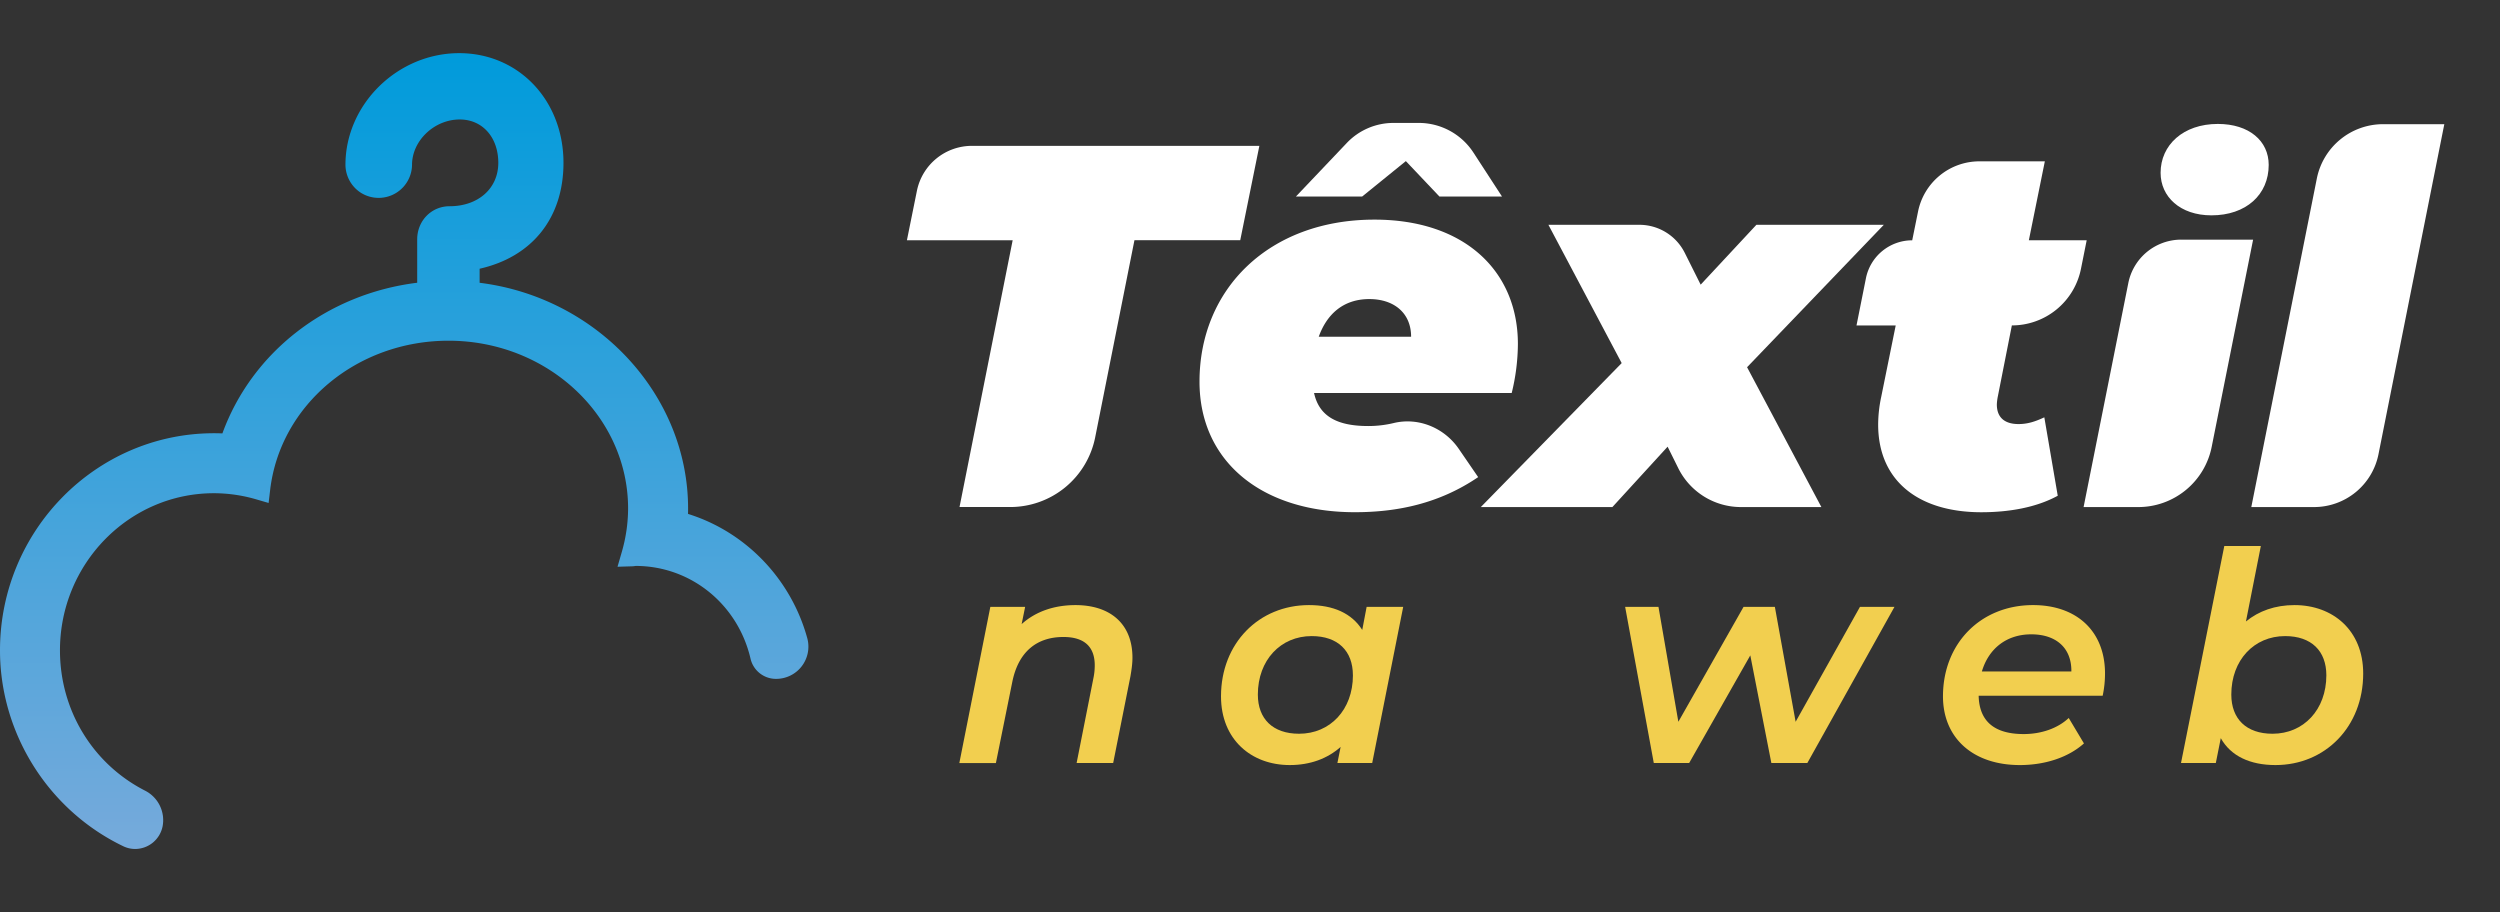 <svg id="Camada_1" data-name="Camada 1" xmlns="http://www.w3.org/2000/svg" xmlns:xlink="http://www.w3.org/1999/xlink" viewBox="0 0 3335.23 1217.03"><rect x="0" y="0" width="3335.23" height="1217.03" fill="#333333" stroke="none"/><defs><style>.cls-1{fill:#f2cf4f;}.cls-2{fill:#fff;}.cls-3{fill:url(#linear-gradient);}</style><linearGradient id="linear-gradient" x1="539.24" y1="1132.59" x2="539.24" y2="70.91" gradientUnits="userSpaceOnUse"><stop offset="0" stop-color="#76aadb"/><stop offset="1" stop-color="#009bdb"/></linearGradient></defs><title>tnw_vetor</title><path class="cls-1" d="M1510.8,877.47c0,7.8-1.17,16-2.73,25l-23,115.49h-48.77l22.63-114.32a81.88,81.88,0,0,0,1.56-16c0-24.19-13.26-37.84-41.75-37.84-35.5,0-60.08,19.51-68.28,60.08l-21.85,108.08h-48.77l41.36-208.35h46.43l-4.68,23c19.12-17.17,44.09-25.36,71.79-25.36C1480.75,807.24,1510.8,831.82,1510.8,877.47Z"/><path class="cls-1" d="M2805.15,928.19H2639.71c.78,33.17,19.9,51.11,60.09,51.11,23.8,0,45.65-7.8,60.08-21.45l20.3,33.94c-21.85,19.51-53.46,28.87-85.45,28.87-62.82,0-102.62-36.28-102.62-91.69,0-70.62,50.33-121.73,120.17-121.73,57.75,0,96,34.33,96,91.3A141.74,141.74,0,0,1,2805.15,928.19ZM2644,895.81h119.4c.39-32-21.07-49.56-53.46-49.56C2676.78,846.25,2653,865.37,2644,895.81Z"/><path class="cls-1" d="M3152.72,898.54c0,71-50.73,122.12-117,122.12-34,0-59.7-12.1-73-35.89l-6.62,33.16h-46.44l57.75-289.51h48.76l-19.89,100.67c17.16-14.05,39-21.85,64.77-21.85C3112.14,807.24,3152.72,840.79,3152.72,898.54Zm-49.16,2.34c0-32.39-19.9-52.28-55-52.28-41.36,0-71.79,32-71.79,78,0,32.39,19.89,52.28,55,52.28C3073.12,978.91,3103.56,946.92,3103.56,900.88Z"/><path class="cls-1" d="M1872,809.58l-41.36,208.35h-46.42l4.29-21.45c-17.56,15.6-40.58,24.18-67.89,24.18-51.12,0-91.69-33.95-91.69-91.69,0-71,50.72-121.73,117.43-121.73,32.39,0,57,10.92,71,33.16l5.86-30.82Zm-67.11,91.3c0-32.39-19.9-52.28-55-52.28-41.36,0-71.8,32-71.8,78,0,32.39,19.9,52.28,55,52.28C1774.49,978.91,1804.92,946.92,1804.92,900.88Z"/><path class="cls-1" d="M2527.42,809.58l-116.27,208.35h-48l-28.09-143.58-81.56,143.58H2206.3l-38.22-208.35h44.47l26.53,153.33,87-153.33h41.74l27.71,153.33,85.84-153.33Z"/><path class="cls-2" d="M1680.1,194.58H1296.65a74.9,74.9,0,0,0-73.41,60l-13.33,65.92H1351l-70.91,355.92h67.66a115.57,115.57,0,0,0,113.33-93l52.38-262.94h141.13Z"/><path class="cls-2" d="M1892.75,164H1859a85.83,85.83,0,0,0-62.24,26.73l-67.9,71.47h88.37l58.31-47.26,44.8,47.26h83.47l-38.11-58.62A87,87,0,0,0,1892.75,164Z"/><path class="cls-2" d="M1859.36,564.37a145.34,145.34,0,0,1-34,4c-40.61,0-65.39-12.4-72.28-44.06h263.67a279.14,279.14,0,0,0,8.26-65.4c0-97.06-70.91-165.91-191.38-165.91-140.44,0-233.38,92.25-233.38,216.16,0,106.71,83.3,174.17,207.22,174.17,57.13,0,112.9-11.7,164.53-46.81l-25.85-37.67C1926.93,570.8,1892.45,556.4,1859.36,564.37ZM1826.79,399c33,0,55.76,18.6,55.76,50.26H1759.32C1769.65,420.38,1791,399,1826.79,399Z"/><path class="cls-2" d="M2513.19,299.91h-170l-74.35,79.85-21.21-42.42A67.7,67.7,0,0,0,2187,299.91H2065.72l97.75,184.49L1975.54,676.47h175.54l73.66-80.55,14.19,28.62a93.42,93.42,0,0,0,83.7,51.93H2429.9l-99.14-186.56Z"/><path class="cls-2" d="M2706.67,320.55,2728,215.23h-87.26a83.55,83.55,0,0,0-81.89,67l-7.78,38.36a63,63,0,0,0-61.75,50.62l-12.59,63h52.31l-19.27,95a180.24,180.24,0,0,0-4.13,37.17c0,75,53.7,117,137.68,117,36.49,0,73-6.19,101.9-22l-17.91-104.64c-11.7,5.51-22,9-34.43,9-17.89,0-28.91-8.25-28.91-26.16a67.69,67.69,0,0,1,1.39-11L2684,434.14a94,94,0,0,0,92.22-75.59l7.61-38Z"/><path class="cls-2" d="M2950.3,287.29c46.14,0,76.36-27.57,76.36-67.33,0-31.82-26-54.62-67.87-54.62-46.13,0-76.35,28.11-76.35,65.22C2882.44,262.37,2908.42,287.29,2950.3,287.29Z"/><path class="cls-2" d="M2910,319.7a72,72,0,0,0-70.64,57.95L2779.7,676.47h73a99.84,99.84,0,0,0,97.9-80.32l55.25-276.45Z"/><path class="cls-2" d="M3179.27,165.67a90.15,90.15,0,0,0-88.41,72.51l-87.42,438.29h83.69a87.66,87.66,0,0,0,86-70.51l87.81-440.29Z"/><path class="cls-3" d="M193.52,1054.8C123.5,1019,80,947.33,80,867.65,80,752,172.14,658,285.4,658A201.6,201.6,0,0,1,342,666.23L358.35,671l2-16.94C373.5,540.32,475.84,454.54,598.38,454.54c132.1,0,239.56,100.44,239.56,223.9a210.49,210.49,0,0,1-8.61,58.65l-5.51,19,19.77-.6A31.54,31.54,0,0,0,848,755c73.31,0,136.35,50.9,153.3,123.79a34.78,34.78,0,0,0,34.09,26.88A43,43,0,0,0,1077,851.47c-21.78-79.26-82.18-141.85-159.11-165.86q.09-3.6.09-7.18c0-151.73-121.13-281.64-278.12-301.17V358.51c70.31-15.9,111.87-67.92,111.87-141.25,0-83.43-59.81-146.35-139.14-146.35-82.24,0-151.72,68.24-151.72,149a44.68,44.68,0,0,0,21.4,37.77,44.57,44.57,0,0,0,67.42-37.77c0-32.24,29.74-60.52,63.65-60.52,30.29,0,51.44,23.8,51.44,57.87s-26.74,57.87-65,57.87c-24.22,0-43.2,19.43-43.2,44.23V377.2c-120.22,14.87-220.27,92.21-259.88,201-3.74-.16-7.48-.23-11.21-.23C128,578,0,707.93,0,867.66,0,978.51,64.59,1081.08,164.55,1129a36.43,36.43,0,0,0,15.8,3.61,37.48,37.48,0,0,0,36.51-29.9A44.11,44.11,0,0,0,193.52,1054.8Z"/></svg>